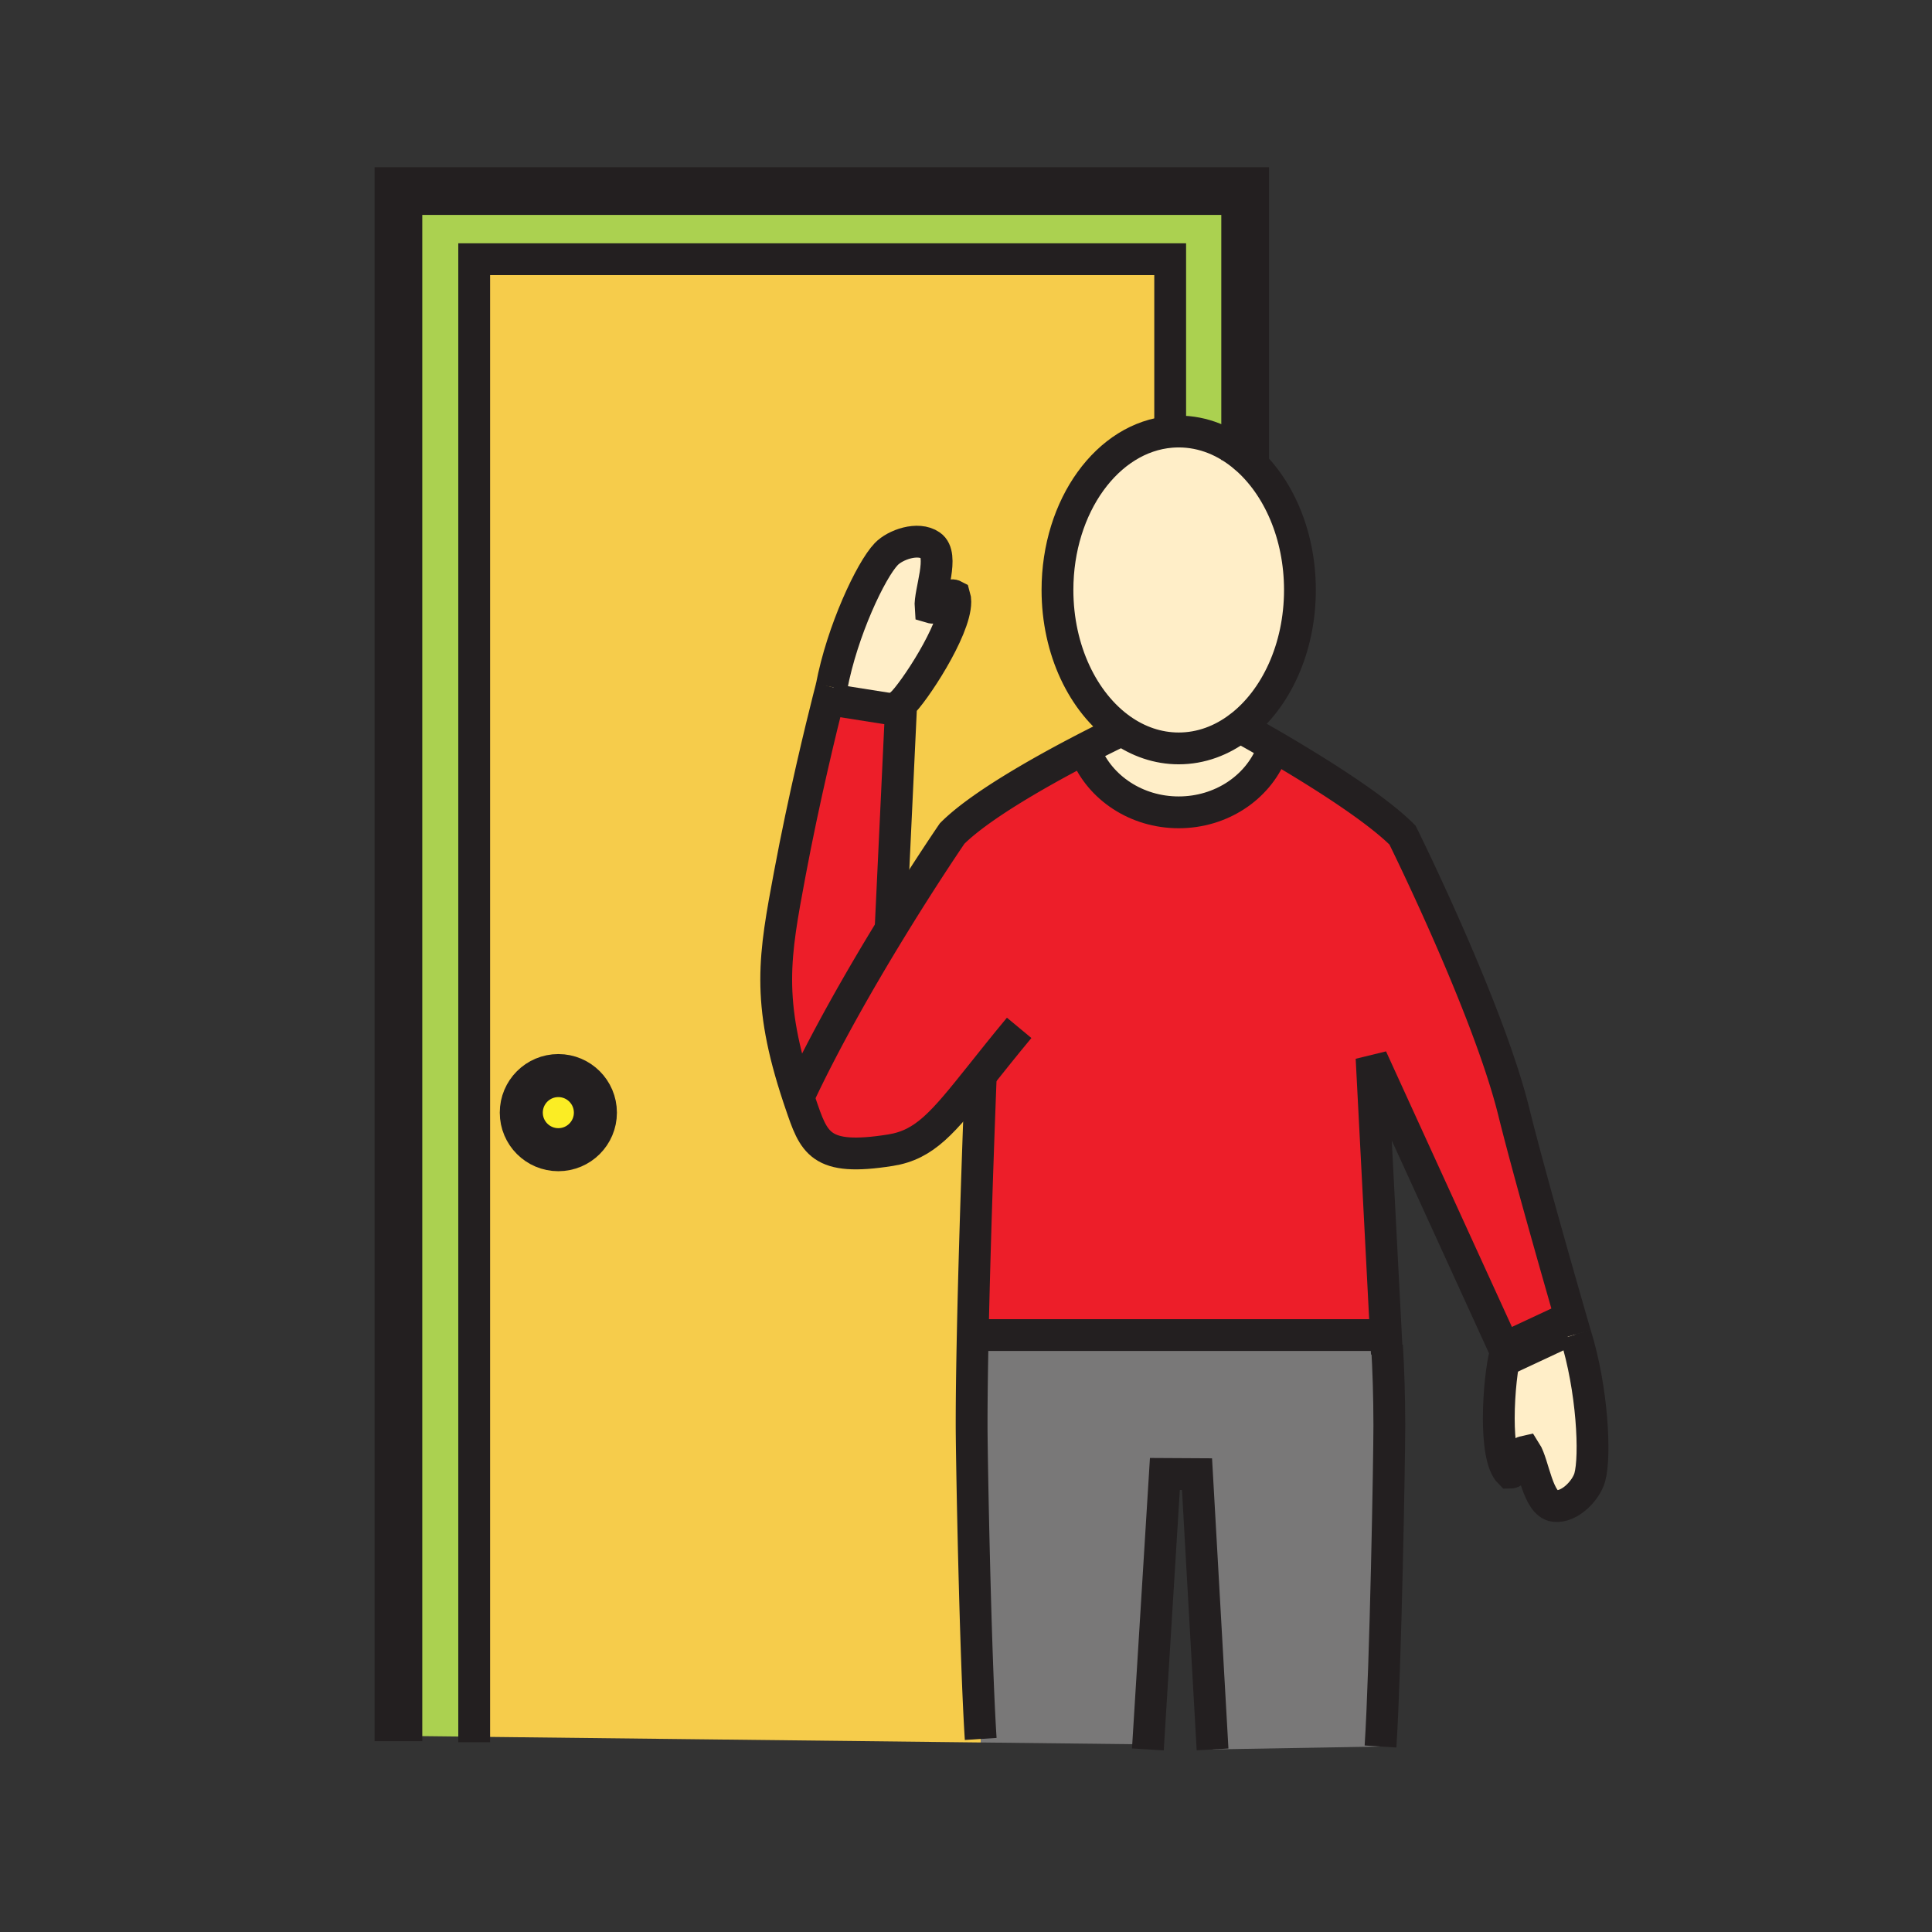 <svg height="850.394" viewBox="0 0 850.394 850.394" width="850.394" xmlns="http://www.w3.org/2000/svg"><rect x="0" y="0" width="850.394" height="850.394" fill="#333333" stroke="none"/><path d="m693.44 587.39c7.52 23.99 8.939 53.551 6.31 62.91-1.54 5.54-8.7 13.351-15.46 12.57-7.48-.82-9.2-18.43-12.81-24.05-5.65 1.17-2.75 9.42-6.931 9.42-3.62-3.61-4.84-13.57-4.84-23.99 0-11.58 1.51-23.73 2.88-28.37l25.411-11.88 4.14-1.09z" fill="#ffeec8"/><path d="m431.62 473.41c-16.63 20.84-24.53 30.46-39.66 32.859-31.32 4.98-33.67-3.199-39.65-20.699-.3-.891-.6-1.771-.89-2.641l.03-.01c11.97-25.56 27.43-52.43 40.55-73.87.99-1.62 1.97-3.21 2.93-4.77 13.69-22.14 24.17-37.4 24.17-37.4 11.959-11.96 37.77-26.55 55.44-35.82l3.47.45c6.26 15.23 22.17 26.05 40.811 26.05 18.66 0 34.59-10.85 40.819-26.12l1.141-2.94c4.06 2.37 8.68 5.11 13.529 8.09 15.54 9.52 33.471 21.43 43.03 31 0 0 37.601 75.79 48.96 121.73 6.61 26.729 21.391 78.17 25.84 93.59l-4.14 1.091-25.41 11.88c.08-.29.17-.54.25-.77l-59.13-129.43 6.31 121.83-2.579.13h-176.041l-3.24-.069c1.07-52.04 3.55-114.09 3.55-114.09z" fill="#ed1e29"/><path d="m610.27 592.32.24-.011a595.526 595.526 0 0 1 1.021 35.171c0 14.689-1.61 105.909-3.88 141.27l-73.931 1.28-6.84-121.17-14.14-.08-7.37 119.31-5.5-.34-68.22-.78.02-1.55c-2.34-36.18-4-123.66-4-138.6 0-11.311.19-24.9.49-39.25l3.24.069h176.04l2.579-.13z" fill="#797878"/><path d="m560.78 328.5-1.141 2.94c-6.229 15.27-22.159 26.12-40.819 26.12-18.641 0-34.551-10.82-40.811-26.05l-3.47-.45c10.61-5.56 18.28-9.2 18.28-9.2l.569-.85c7.561 5.36 16.23 8.41 25.44 8.41 9.78 0 18.96-3.44 26.84-9.47h.01c.572.32 6.612 3.61 15.102 8.55z" fill="#ffeec8"/><path d="m548.07 201.34c14.52 12.46 24.109 33.94 24.109 58.34 0 25.72-10.649 48.19-26.5 60.27h-.01c-7.88 6.03-17.06 9.47-26.84 9.47-9.21 0-17.88-3.05-25.44-8.41-16.64-11.82-27.93-34.85-27.93-61.33 0-37.03 22.08-67.31 49.97-69.6 1.13-.09 2.261-.14 3.4-.14 10.801 0 20.851 4.19 29.241 11.4z" fill="#ffeec8"/><path d="m548.07 84.1v117.24c-8.391-7.21-18.44-11.4-29.24-11.4-1.14 0-2.271.05-3.4.14l-.359-4.43v-71.56h-306.351v650.35l-33.35-.381v-679.959z" fill="#abd150"/><path d="m396.53 312.82.13-2.83c5.32-4.78 23.84-32.63 23.84-45.12 0-.95-.11-1.82-.34-2.58-3.65-1.96-5.02 6.7-10.57 5.03-.52-6.64 6.26-22.98.05-27.22-5.58-3.89-15.6-.35-19.56 3.8-6.73 7.02-19.39 33.76-24.06 58.48 0 0-.5 1.89-1.36 5.3-3.08 12.16-10.79 43.61-17.04 77.05-6.72 35.96-10.43 55.34 3.8 98.2.29.87.59 1.75.89 2.641 5.98 17.5 8.33 25.68 39.65 20.699 15.13-2.399 23.03-12.02 39.66-32.859l.09.07s-2.479 62.05-3.55 114.09c-.3 14.35-.49 27.939-.49 39.25 0 14.939 1.66 102.42 4 138.6l-.02 1.55-222.93-2.529v-650.352h306.35v71.56l.359 4.43c-27.89 2.29-49.97 32.57-49.97 69.6 0 26.48 11.29 49.51 27.93 61.33l-.569.85s-7.67 3.64-18.28 9.2c-17.67 9.27-43.48 23.86-55.44 35.82 0 0-10.48 15.26-24.17 37.4-.96 1.56-1.94 3.15-2.93 4.77zm-134.46 176.92c0-9.01-7.3-16.311-16.31-16.311s-16.31 7.301-16.31 16.311 7.3 16.31 16.31 16.31 16.31-7.3 16.31-16.31z" fill="#f6cc4b"/><path d="m420.16 262.29c.23.76.34 1.63.34 2.58 0 12.49-18.52 40.34-23.84 45.12l-.13 2.83-30.53-4.82-1.34-.32c.86-3.41 1.36-5.3 1.36-5.3 4.67-24.72 17.33-51.46 24.06-58.48 3.96-4.15 13.98-7.69 19.56-3.8 6.21 4.24-.57 20.58-.05 27.22 5.55 1.67 6.92-6.99 10.57-5.03z" fill="#ffeec8"/><path d="m396.53 312.82-4.53 96.23c-13.12 21.44-28.58 48.311-40.55 73.87l-.03.01c-14.23-42.859-10.52-62.24-3.8-98.2 6.25-33.44 13.96-64.89 17.04-77.05l1.34.32z" fill="#ed1e29"/><circle cx="245.76" cy="489.74" fill="#fbed24" r="16.31"/><g fill="none"><g stroke="#231f20"><path d="m208.72 766.87v-652.78h306.35v71.56" stroke-width="14"/><path d="m175.37 766.41v-682.31h372.7v118.39" stroke-width="21"/><circle cx="245.76" cy="489.74" r="16.31" stroke-width="18.942"/><g stroke-width="14"><path d="m492.82 321.86s-7.67 3.64-18.28 9.2c-17.67 9.27-43.48 23.86-55.44 35.82 0 0-10.48 15.26-24.17 37.4-.96 1.56-1.94 3.15-2.93 4.77-13.12 21.44-28.58 48.311-40.55 73.87m80.22 282.5c-2.34-36.18-4-123.66-4-138.6 0-11.311.19-24.9.49-39.25 1.07-52.04 3.55-114.09 3.55-114.09m113.96-153.53a.11.11 0 0 1 -.04-.02m147.81 267.46-1.301-4.479c-4.449-15.42-19.229-66.86-25.84-93.59-11.359-45.94-48.96-121.73-48.96-121.73-9.56-9.57-27.49-21.48-43.03-31-4.85-2.98-9.47-5.72-13.529-8.09-8.49-4.94-14.53-8.23-15.101-8.55"/><path d="m610.45 595.87-.181-3.55-.25-4.811-6.31-121.83 59.13 129.431c-.08.229-.17.479-.25.77-1.37 4.64-2.88 16.79-2.88 28.37 0 10.42 1.22 20.38 4.84 23.99 4.181 0 1.28-8.25 6.931-9.42 3.609 5.62 5.329 23.229 12.81 24.05 6.76.78 13.92-7.03 15.46-12.57 2.63-9.359 1.21-38.92-6.31-62.91"/><path d="m607.65 768.75c2.27-35.36 3.88-126.58 3.88-141.27 0-13.091-.41-24.87-1.021-35.171m-76.789 177.721-6.84-121.17-14.14-.08-7.37 119.31-.12 1.94m-73.85-182.39h176.04m-241.42-285.26s-.5 1.89-1.36 5.3c-3.08 12.16-10.79 43.61-17.04 77.05-6.72 35.96-10.43 55.34 3.8 98.2.29.87.59 1.75.89 2.641 5.98 17.5 8.33 25.68 39.65 20.699 15.13-2.399 23.03-12.02 39.66-32.859 4.8-6.021 10.33-12.99 16.979-20.99"/><path d="m392 409.05 4.53-96.23.13-2.83c5.32-4.78 23.84-32.63 23.84-45.12 0-.95-.11-1.82-.34-2.58-3.65-1.96-5.02 6.7-10.57 5.03-.52-6.64 6.26-22.98.05-27.22-5.58-3.89-15.6-.35-19.56 3.8-6.73 7.02-19.39 33.76-24.06 58.48"/><path d="m366 308 30.53 4.82 1.74.28"/></g><path d="m688 584-25.41 11.88-.97.45" stroke-width="18.942"/><path d="m559.64 331.44c-6.229 15.27-22.159 26.12-40.819 26.12-18.641 0-34.551-10.82-40.811-26.05m70.06-130.17c14.52 12.46 24.109 33.94 24.109 58.34 0 25.72-10.649 48.19-26.5 60.27h-.01c-7.88 6.03-17.06 9.47-26.84 9.47-9.21 0-17.88-3.05-25.44-8.41-16.64-11.82-27.93-34.85-27.93-61.33 0-37.03 22.08-67.31 49.97-69.6 1.13-.09 2.261-.14 3.4-.14 10.801 0 20.851 4.19 29.241 11.4z" stroke-width="14"/></g><path d="m0 0h850.394v850.394h-850.394z"/></g></svg>
